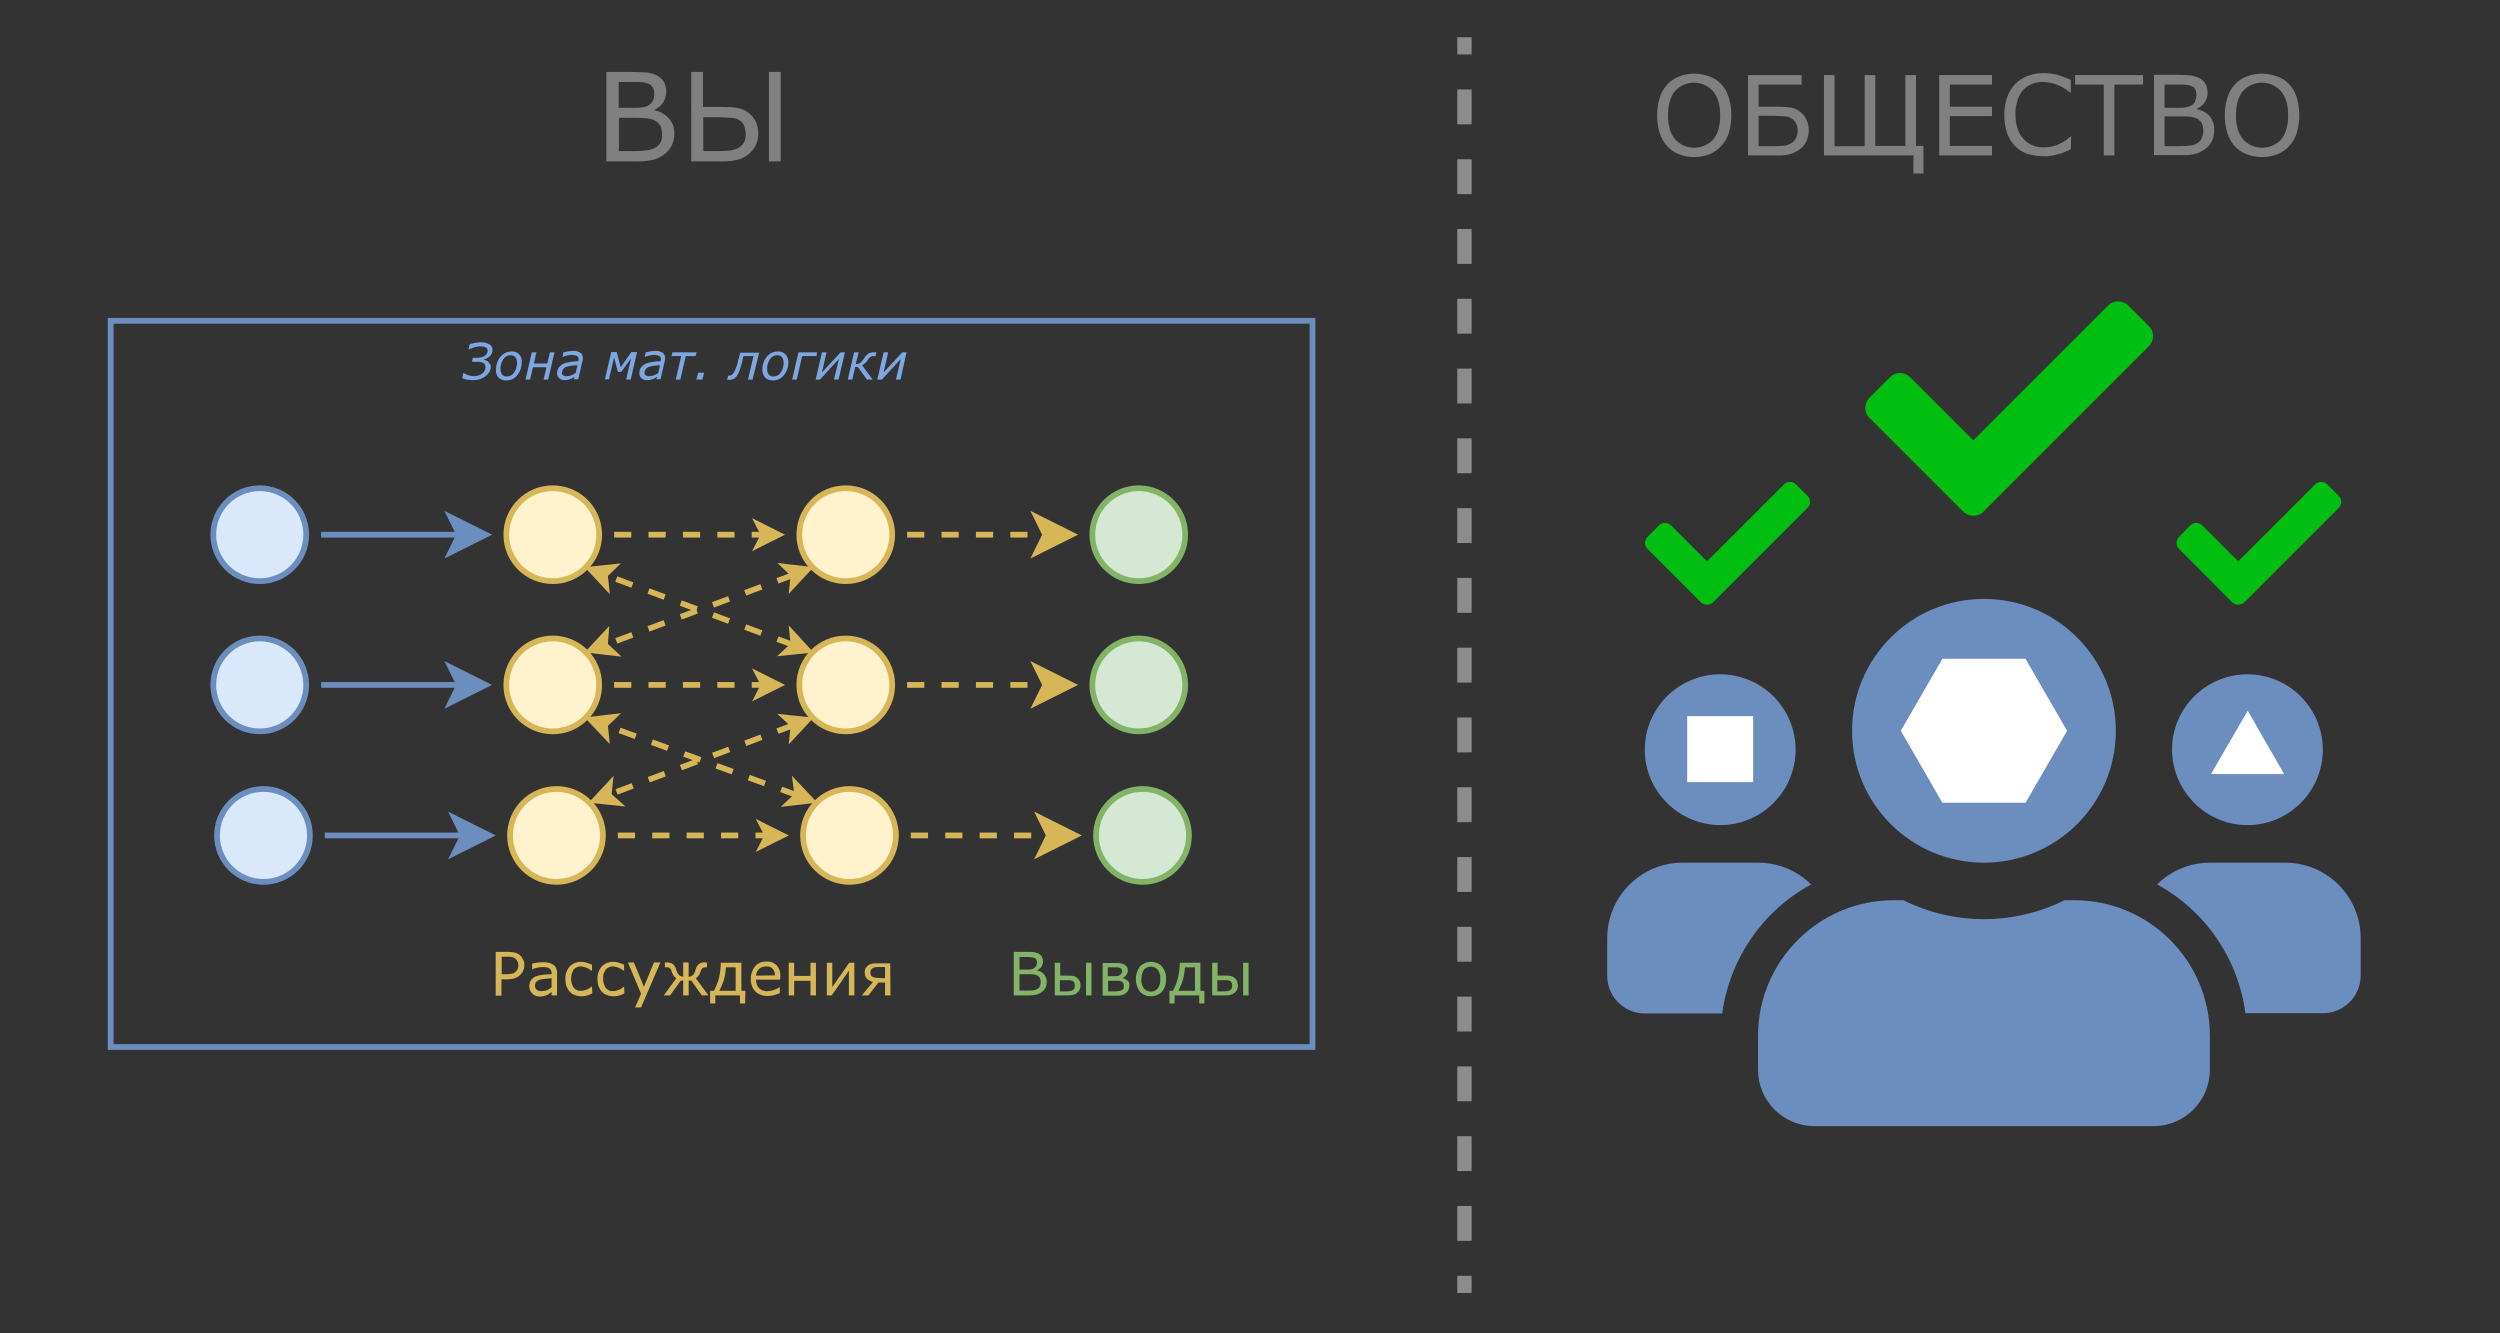 <?xml version="1.0" encoding="utf-8"?>
<!-- Generator: Adobe Illustrator 26.5.0, SVG Export Plug-In . SVG Version: 6.00 Build 0)  -->
<svg version="1.1" id="Слой_1" xmlns="http://www.w3.org/2000/svg" xmlns:xlink="http://www.w3.org/1999/xlink" x="0px" y="0px"
	 viewBox="0 0 872 465" style="enable-background:new 0 0 872 465;" xml:space="preserve">
<rect x="0" y="0" width="872" height="465" fill="#333333" stroke="none"/>
<style type="text/css">
	.st0{fill:#6C8EBF;}
	.st1{fill:none;stroke:#8C8C8C;stroke-width:5;stroke-miterlimit:10;}
	.st2{fill:none;stroke:#8C8C8C;stroke-width:5;stroke-miterlimit:10;stroke-dasharray:12.17,12.17;}
	.st3{fill:#808080;}
	.st4{fill:#FFFFFF;}
	.st5{fill:#00BF10;}
	.st6{fill:none;stroke:#6C8EBF;stroke-width:2;}
	.st7{fill:none;stroke:#6C8EBF;stroke-width:2;stroke-miterlimit:10;}
	.st8{fill:#6C8EBF;stroke:#6C8EBF;stroke-width:2;stroke-miterlimit:10;}
	.st9{fill:#DAE8FC;stroke:#6C8EBF;stroke-width:2;}
	.st10{fill:none;stroke:#D6B656;stroke-width:2;stroke-miterlimit:10;stroke-dasharray:6,6;}
	.st11{fill:#D6B656;stroke:#D6B656;stroke-width:2;stroke-miterlimit:10;}
	.st12{fill:#FFF2CC;stroke:#D6B656;stroke-width:2;}
	.st13{fill:#D5E8D4;stroke:#82B366;stroke-width:2;}
	.st14{fill:#D6B656;}
	.st15{fill:#82B366;}
	.st16{fill:#7EA6E0;}
</style>
<path class="st0" d="M600,287.8c14.5,0,26.3-11.8,26.3-26.3s-11.8-26.3-26.3-26.3s-26.3,11.8-26.3,26.3c0,0,0,0,0,0
	C573.7,276,585.5,287.7,600,287.8z M783.9,287.8c14.5,0,26.3-11.8,26.3-26.3s-11.8-26.3-26.3-26.3s-26.3,11.8-26.3,26.3c0,0,0,0,0,0
	C757.7,276,769.5,287.8,783.9,287.8C784,287.8,784,287.8,783.9,287.8L783.9,287.8z M797.1,300.9h-26.2c-6.9,0-13.6,2.7-18.5,7.6
	c16.9,9.2,28.3,25.9,30.8,44.9h27.1c7.2,0,13.1-5.9,13.1-13.1c0,0,0,0,0,0v-13.1C823.4,312.7,811.6,300.9,797.1,300.9L797.1,300.9z
	 M692,300.9c25.4,0,46-20.6,46-46s-20.6-46-46-46s-46,20.6-46,46S666.6,300.9,692,300.9C692,300.9,692,300.9,692,300.9L692,300.9z
	 M723.5,314h-3.4c-17.7,8.8-38.5,8.8-56.2,0h-3.4c-26.1,0-47.3,21.2-47.3,47.3v11.8c0,10.9,8.8,19.7,19.7,19.7h118.2
	c10.9,0,19.7-8.8,19.7-19.7v-11.8C770.8,335.2,749.7,314,723.5,314z M631.7,308.5c-4.9-4.9-11.6-7.6-18.5-7.6h-26.3
	c-14.5,0-26.3,11.8-26.3,26.3v13.2c0,7.2,5.9,13.1,13.1,13.1c0,0,0,0,0,0h27C603.3,334.4,614.8,317.7,631.7,308.5L631.7,308.5z"/>
<line class="st1" x1="510.8" y1="13" x2="510.8" y2="19"/>
<line class="st2" x1="510.8" y1="31.2" x2="510.8" y2="438.9"/>
<line class="st1" x1="510.8" y1="445" x2="510.8" y2="451"/>
<path class="st3" d="M235.2,46.7c0,1.4-0.3,2.8-0.9,4.1c-0.6,1.1-1.4,2.1-2.4,2.9c-1.1,0.9-2.5,1.6-3.9,2c-1.8,0.4-3.6,0.6-5.4,0.6
	h-11.1V25.1h9.3c1.7,0,3.4,0.1,5.1,0.2c1.1,0.2,2.2,0.5,3.2,1c1,0.5,1.9,1.3,2.5,2.3c0.5,1,0.8,2.2,0.8,3.4c0,1.3-0.4,2.7-1.1,3.8
	c-0.8,1.1-1.8,1.9-3,2.5v0.2c1.9,0.3,3.7,1.3,5,2.8C234.7,42.8,235.3,44.7,235.2,46.7z M228.2,32.6c0-0.7-0.1-1.3-0.4-1.9
	c-0.3-0.5-0.7-1-1.2-1.3c-0.7-0.4-1.6-0.6-2.4-0.7c-0.9-0.1-2.1-0.1-3.5-0.1h-4.9v9h5.4c1,0,2.1,0,3.1-0.2c0.8-0.1,1.5-0.4,2.1-0.8
	c0.6-0.4,1.1-1,1.4-1.6C228.1,34.2,228.3,33.4,228.2,32.6L228.2,32.6z M230.9,46.8c0-1-0.1-2.1-0.6-3c-0.5-0.8-1.2-1.4-2-1.8
	c-0.8-0.4-1.6-0.6-2.4-0.7c-1.2-0.1-2.3-0.2-3.5-0.2h-6.5v11.6h5.5c1.5,0,3-0.1,4.5-0.3c1-0.1,2-0.5,2.9-1c0.7-0.5,1.3-1.1,1.7-1.9
	C230.8,48.7,231,47.8,230.9,46.8L230.9,46.8z"/>
<path class="st3" d="M264.5,46.6c0,1.4-0.3,2.8-0.9,4.1c-0.6,1.2-1.4,2.2-2.4,3c-1.1,0.9-2.4,1.6-3.8,2c-1.7,0.4-3.4,0.6-5.2,0.6
	h-11.1V25.1h4.1v12.2h7.1c1.7,0,3.5,0.1,5.2,0.4c1.4,0.3,2.7,0.9,3.8,1.8c1,0.8,1.8,1.9,2.4,3.1C264.2,43.8,264.5,45.2,264.5,46.6z
	 M260.1,46.7c0-0.9-0.2-1.9-0.5-2.8c-0.3-0.8-0.9-1.5-1.6-1.9c-0.8-0.5-1.7-0.8-2.7-0.9c-1.4-0.1-2.8-0.2-4.2-0.2h-5.8v11.8h5.7
	c1.4,0,2.9-0.1,4.3-0.3c0.9-0.2,1.8-0.5,2.6-1c0.7-0.5,1.3-1.1,1.7-1.9C260,48.6,260.2,47.6,260.1,46.7z M272.3,56.3h-4.1V25.1h4.1
	V56.3z"/>
<path class="st3" d="M600.4,29.4c1.2,1.3,2.1,2.9,2.6,4.6c0.6,2,0.9,4.1,0.9,6.2c0,2.1-0.3,4.2-0.9,6.2c-0.5,1.7-1.4,3.2-2.6,4.5
	c-1.1,1.2-2.5,2.2-4.1,2.9c-3.5,1.3-7.3,1.3-10.7,0c-1.6-0.6-3-1.6-4.1-2.8c-1.2-1.3-2.1-2.9-2.6-4.6c-0.6-2-0.9-4.1-0.9-6.2
	c0-2.1,0.3-4.1,0.9-6.1c0.5-1.7,1.4-3.3,2.6-4.6c1.1-1.2,2.5-2.2,4.1-2.8c1.7-0.7,3.5-1,5.3-1c1.8,0,3.7,0.3,5.4,1
	C597.9,27.2,599.2,28.2,600.4,29.4z M600,40.2c0-3.6-0.8-6.4-2.5-8.4c-3.3-3.7-9-4-12.7-0.6c-0.2,0.2-0.4,0.4-0.6,0.6
	c-1.6,2-2.4,4.8-2.4,8.4s0.8,6.5,2.5,8.4c3.4,3.7,9,3.9,12.7,0.6c0.2-0.2,0.4-0.4,0.6-0.6C599.2,46.7,600,43.8,600,40.2z"/>
<path class="st3" d="M630.9,45.5c0,1.3-0.3,2.5-0.8,3.7c-0.5,1-1.2,2-2.1,2.7c-1,0.8-2.2,1.4-3.4,1.8c-1.5,0.4-3.1,0.6-4.7,0.5
	h-10.2v-28h18.7v3.3h-15v7.7h6.5c1.6,0,3.1,0.1,4.7,0.3c1.2,0.2,2.4,0.8,3.4,1.6c0.9,0.7,1.7,1.7,2.1,2.7
	C630.7,42.9,630.9,44.2,630.9,45.5z M627,45.6c0-0.9-0.1-1.7-0.5-2.5c-0.3-0.7-0.8-1.3-1.5-1.7c-0.7-0.5-1.5-0.8-2.4-0.8
	c-1.3-0.1-2.5-0.2-3.8-0.2h-5.4V51h5.3c1.3,0,2.6-0.1,3.8-0.2c0.8-0.1,1.7-0.5,2.4-0.9c0.6-0.4,1.2-1,1.5-1.7
	C626.9,47.3,627,46.4,627,45.6L627,45.6z"/>
<path class="st3" d="M667.4,54.2h-31.2v-28h3.7v24.8h10.5V26.2h3.7v24.7h10.5V26.2h3.7v24.7h2.6v9.6h-3.5V54.2z"/>
<path class="st3" d="M694.8,54.2h-18.4v-28h18.4v3.3h-14.7v7.7h14.7v3.3h-14.7v10.4h14.7L694.8,54.2z"/>
<path class="st3" d="M722.3,52.1c-0.7,0.3-1.3,0.6-1.9,0.8c-0.7,0.3-1.4,0.6-2.2,0.8c-0.8,0.2-1.6,0.5-2.5,0.6c-1,0.2-2,0.3-3,0.2
	c-1.9,0-3.7-0.3-5.5-0.8c-1.6-0.6-3.1-1.5-4.3-2.7c-1.3-1.3-2.2-2.8-2.8-4.5c-0.7-2.1-1-4.2-1-6.4c0-2.1,0.3-4.2,1-6.2
	c0.6-1.7,1.5-3.3,2.8-4.6c1.2-1.2,2.7-2.2,4.3-2.8c1.8-0.7,3.7-1,5.6-1c1.5,0,3,0.2,4.5,0.5c1.7,0.5,3.4,1.1,5,1.9v4.4H722
	c-1.4-1.2-2.9-2.1-4.6-2.8c-1.6-0.6-3.2-0.9-4.9-0.9c-1.3,0-2.6,0.2-3.8,0.7c-1.1,0.5-2.2,1.2-3,2.1c-0.9,1-1.6,2.2-2,3.6
	c-0.5,1.6-0.8,3.3-0.7,5c0,1.7,0.2,3.4,0.8,5.1c0.4,1.3,1.1,2.4,2.1,3.5c0.8,0.9,1.9,1.6,3.1,2.1c1.2,0.5,2.4,0.7,3.7,0.7
	c1.7,0,3.4-0.3,5-0.9c1.6-0.7,3.1-1.6,4.4-2.8h0.3L722.3,52.1z"/>
<path class="st3" d="M747.5,29.5h-10v24.7h-3.7V29.5h-10v-3.3h23.7V29.5z"/>
<path class="st3" d="M772.3,45.5c0,1.3-0.2,2.5-0.8,3.7c-0.5,1-1.2,1.9-2.1,2.6c-1,0.8-2.2,1.4-3.4,1.8c-1.6,0.4-3.2,0.6-4.8,0.5
	h-9.9v-28h8.3c1.5,0,3.1,0.1,4.6,0.2c1,0.2,2,0.5,2.9,0.9c0.9,0.5,1.7,1.2,2.2,2.1c0.5,0.9,0.7,2,0.7,3c0,1.2-0.3,2.4-1,3.4
	c-0.7,1-1.6,1.7-2.7,2.2v0.2c1.7,0.3,3.3,1.2,4.5,2.5C771.9,42,772.4,43.8,772.3,45.5z M766.1,33c0-0.6-0.1-1.2-0.3-1.7
	c-0.2-0.5-0.6-0.9-1.1-1.1c-0.7-0.4-1.4-0.6-2.1-0.6c-0.8-0.1-1.9-0.1-3.1-0.1H755v8.1h4.8c0.9,0,1.9,0,2.8-0.2
	c0.7-0.1,1.3-0.4,1.9-0.7c0.6-0.3,1-0.9,1.2-1.5C766,34.4,766.1,33.7,766.1,33z M768.5,45.8c0.1-0.9-0.1-1.9-0.5-2.8
	c-0.4-0.7-1.1-1.3-1.8-1.7c-0.7-0.3-1.4-0.5-2.2-0.6c-1-0.1-2.1-0.1-3.1-0.1H755V51h4.9c1.3,0,2.7-0.1,4-0.2
	c0.9-0.1,1.8-0.4,2.6-0.9c0.6-0.4,1.2-1,1.5-1.7C768.3,47.4,768.5,46.5,768.5,45.8L768.5,45.8z"/>
<path class="st3" d="M798.5,29.4c1.2,1.3,2.1,2.9,2.6,4.6c0.6,2,0.9,4.1,0.9,6.2c0,2.1-0.3,4.2-0.9,6.2c-0.5,1.7-1.4,3.2-2.6,4.5
	c-1.1,1.3-2.5,2.2-4.1,2.9c-3.5,1.3-7.3,1.3-10.8,0c-1.6-0.6-3-1.6-4.1-2.8c-1.2-1.3-2.1-2.9-2.6-4.6c-0.6-2-0.9-4.1-0.9-6.2
	c0-2.1,0.3-4.1,0.9-6.1c0.5-1.7,1.4-3.3,2.6-4.6c1.1-1.2,2.5-2.2,4.1-2.8c1.7-0.7,3.5-1,5.3-1c1.8,0,3.7,0.3,5.4,1
	C796,27.2,797.3,28.2,798.5,29.4z M798.1,40.2c0-3.6-0.8-6.4-2.5-8.4c-3.3-3.7-9-4-12.7-0.6c-0.2,0.2-0.4,0.4-0.6,0.6
	c-1.6,2-2.4,4.8-2.4,8.4s0.8,6.5,2.5,8.4c3.4,3.7,9,3.9,12.7,0.6c0.2-0.2,0.4-0.4,0.6-0.6C797.3,46.7,798.1,43.8,798.1,40.2
	L798.1,40.2z"/>
<rect x="588.5" y="249.8" class="st4" width="23" height="23"/>
<polygon class="st4" points="706.5,229.8 677.5,229.8 663,254.9 677.5,280 706.5,280 721,254.9 "/>
<polygon class="st4" points="784,247.9 771.2,270 796.7,270 "/>
<path class="st5" d="M684.7,178.4l-32.6-32.6c-2-1.9-2-5.1,0-7.1c0,0,0,0,0,0l7.1-7.1c1.9-2,5.1-2,7.1,0c0,0,0,0,0,0l22,22l47-47
	c1.9-2,5.1-2,7.1,0c0,0,0,0,0,0l7.1,7.1c2,1.9,2,5.1,0,7.1c0,0,0,0,0,0l-57.7,57.7C689.8,180.4,686.7,180.4,684.7,178.4
	C684.7,178.5,684.7,178.5,684.7,178.4L684.7,178.4z"/>
<path class="st5" d="M593.3,210.1l-18.7-18.7c-1.1-1.1-1.1-2.9,0-4.1c0,0,0,0,0,0l4.1-4.1c1.1-1.1,2.9-1.1,4.1,0c0,0,0,0,0,0
	l12.6,12.6l26.9-26.9c1.1-1.1,2.9-1.1,4.1,0l4.1,4.1c1.1,1.1,1.1,2.9,0,4.1l-33,33C596.2,211.2,594.4,211.2,593.3,210.1
	C593.3,210.1,593.3,210.1,593.3,210.1L593.3,210.1z"/>
<path class="st5" d="M778.6,210.1L760,191.4c-1.1-1.1-1.1-2.9,0-4.1c0,0,0,0,0,0l4-4.1c1.1-1.1,2.9-1.1,4.1,0c0,0,0,0,0,0l12.6,12.6
	l26.9-26.9c1.1-1.1,2.9-1.1,4.1,0c0,0,0,0,0,0l4.1,4.1c1.1,1.1,1.1,2.9,0,4.1l-33,33C781.6,211.2,779.8,211.2,778.6,210.1
	C778.6,210.1,778.6,210.1,778.6,210.1L778.6,210.1z"/>
<rect x="38.6" y="111.9" class="st6" width="419.2" height="253.3"/>
<path class="st7" d="M112,186.5h48.3"/>
<path class="st8" d="M169.4,186.5l-12.2,6.1l3-6.1l-3-6.1L169.4,186.5z"/>
<circle class="st9" cx="90.6" cy="186.5" r="16.2"/>
<path class="st10" d="M214.2,186.5h52.2"/>
<path class="st11" d="M271.6,186.5l-7,3.5l1.8-3.5l-1.8-3.5L271.6,186.5z"/>
<circle class="st12" cx="192.8" cy="186.5" r="16.2"/>
<path class="st10" d="M316.4,186.5h48.3"/>
<path class="st11" d="M373.8,186.5l-12.2,6.1l3-6.1l-3-6.1L373.8,186.5z"/>
<circle class="st12" cx="295" cy="186.5" r="16.2"/>
<circle class="st13" cx="397.2" cy="186.5" r="16.2"/>
<path class="st7" d="M112,238.9h48.3"/>
<path class="st8" d="M169.4,238.9l-12.2,6.1l3-6.1l-3-6.1L169.4,238.9z"/>
<circle class="st9" cx="90.6" cy="238.9" r="16.2"/>
<path class="st10" d="M214.2,238.9h52.2"/>
<path class="st11" d="M271.6,238.9l-7,3.5l1.8-3.5l-1.8-3.5L271.6,238.9z"/>
<circle class="st12" cx="192.8" cy="238.9" r="16.2"/>
<path class="st10" d="M316.4,238.9h48.3"/>
<path class="st11" d="M373.8,238.9l-12.2,6.1l3-6.1l-3-6.1L373.8,238.9z"/>
<circle class="st12" cx="295" cy="238.9" r="16.2"/>
<circle class="st13" cx="397.2" cy="238.9" r="16.2"/>
<path class="st7" d="M113.3,291.4h48.3"/>
<path class="st8" d="M170.7,291.4l-12.2,6.1l3-6.1l-3-6.1L170.7,291.4z"/>
<circle class="st9" cx="91.9" cy="291.4" r="16.2"/>
<path class="st10" d="M215.5,291.4h52.2"/>
<path class="st11" d="M272.9,291.4l-7,3.5l1.8-3.5l-1.8-3.5L272.9,291.4z"/>
<circle class="st12" cx="194.1" cy="291.4" r="16.2"/>
<path class="st10" d="M317.7,291.4h48.3"/>
<path class="st11" d="M375.1,291.4l-12.2,6.1l3-6.1l-3-6.1L375.1,291.4z"/>
<circle class="st12" cx="296.3" cy="291.4" r="16.2"/>
<circle class="st13" cx="398.5" cy="291.4" r="16.2"/>
<path class="st10" d="M276.8,225L211,200.5"/>
<path class="st11" d="M281.7,226.8l-7.8,0.8l2.9-2.7l-0.4-3.9L281.7,226.8z"/>
<path class="st11" d="M206,198.6l7.8-0.8l-2.8,2.7l0.4,3.9L206,198.6z"/>
<path class="st10" d="M276.8,200.5L211,225"/>
<path class="st11" d="M281.7,198.6l-5.3,5.7l0.4-3.9l-2.8-2.7L281.7,198.6z"/>
<path class="st11" d="M206,226.8l5.3-5.7L211,225l2.9,2.7L206,226.8z"/>
<path class="st10" d="M278.1,277.4L211,252.9"/>
<path class="st11" d="M283,279.2l-7.8,0.9l2.9-2.7l-0.5-3.9L283,279.2z"/>
<path class="st11" d="M206,251l7.8-0.9l-2.8,2.7l0.4,3.9L206,251z"/>
<path class="st10" d="M276.8,252.9l-64.6,24.4"/>
<path class="st11" d="M281.7,251.1l-5.3,5.7l0.4-3.9l-2.8-2.6L281.7,251.1z"/>
<path class="st11" d="M207.4,279.2l5.3-5.7l-0.4,3.9l2.9,2.6L207.4,279.2z"/>
<g>
	<path class="st14" d="M182.9,336.6c0,0.6-0.1,1.3-0.4,1.9c-0.2,0.6-0.6,1.1-1,1.5c-0.5,0.5-1.2,0.9-1.9,1.2
		c-0.9,0.3-1.8,0.4-2.7,0.4h-2v5.7h-2V332h4.1c0.8,0,1.6,0.1,2.3,0.2c0.6,0.1,1.2,0.4,1.7,0.7c0.6,0.4,1,0.9,1.3,1.5
		C182.8,335.1,182.9,335.9,182.9,336.6z M180.8,336.7c0-0.5-0.1-0.9-0.3-1.4c-0.2-0.4-0.5-0.8-0.8-1c-0.3-0.2-0.7-0.4-1.1-0.5
		c-0.5-0.1-1.1-0.1-1.6-0.1h-2v6.1h1.7c0.7,0,1.3-0.1,2-0.2c0.5-0.1,0.9-0.4,1.2-0.7c0.3-0.3,0.5-0.6,0.7-1
		C180.7,337.5,180.8,337.1,180.8,336.7L180.8,336.7z"/>
	<path class="st14" d="M194.3,347.2h-1.9V346l-0.7,0.5c-0.3,0.2-0.5,0.4-0.8,0.5c-0.4,0.2-0.7,0.3-1.1,0.4c-0.5,0.1-1,0.2-1.5,0.2
		c-1,0-1.9-0.3-2.6-1c-0.7-0.7-1.1-1.6-1.1-2.6c0-0.7,0.2-1.5,0.6-2.1c0.4-0.6,1-1,1.6-1.3c0.8-0.3,1.6-0.5,2.5-0.6
		c1-0.1,2-0.2,3.1-0.2v-0.3c0-0.4-0.1-0.7-0.2-1.1c-0.2-0.3-0.4-0.5-0.7-0.7c-0.3-0.2-0.6-0.3-1-0.3c-0.4-0.1-0.8-0.1-1.2-0.1
		c-0.6,0-1.1,0.1-1.7,0.2c-0.7,0.1-1.3,0.3-1.9,0.6h-0.1v-2c0.4-0.1,0.9-0.2,1.6-0.3c0.7-0.1,1.4-0.2,2.1-0.2c0.7,0,1.4,0.1,2.1,0.2
		c0.6,0.1,1.1,0.4,1.6,0.7c0.4,0.3,0.8,0.7,1,1.2c0.2,0.6,0.4,1.2,0.3,1.9L194.3,347.2z M192.4,344.4v-3.2l-2.1,0.2
		c-0.6,0-1.3,0.1-1.9,0.3c-0.5,0.1-1,0.4-1.3,0.7c-0.7,0.8-0.7,2.1,0.1,2.8c0.5,0.4,1.2,0.6,1.8,0.5c0.6,0,1.3-0.1,1.9-0.4
		C191.4,345.1,191.9,344.8,192.4,344.4z"/>
	<path class="st14" d="M206.6,346.5c-0.6,0.3-1.3,0.6-2,0.8c-0.5,0.1-1.1,0.2-1.7,0.2c-0.8,0-1.6-0.1-2.3-0.4
		c-0.7-0.2-1.3-0.6-1.8-1.1c-0.5-0.5-0.9-1.2-1.2-1.9c-0.3-0.8-0.4-1.7-0.4-2.6c-0.1-1.6,0.5-3.2,1.5-4.4c1.1-1.1,2.6-1.7,4.1-1.6
		c0.7,0,1.3,0.1,1.9,0.3c0.6,0.2,1.2,0.4,1.8,0.7v2.1h-0.1c-0.6-0.4-1.2-0.8-1.9-1.1c-0.6-0.2-1.2-0.3-1.8-0.4c-1-0.1-2,0.4-2.6,1.1
		c-1.2,1.9-1.2,4.4,0,6.3c0.7,0.8,1.6,1.2,2.6,1.1c0.4,0,0.8-0.1,1.2-0.2c0.4-0.1,0.7-0.2,1.1-0.4c0.3-0.1,0.5-0.3,0.8-0.5
		c0.3-0.2,0.5-0.3,0.6-0.4h0.1L206.6,346.5z"/>
	<path class="st14" d="M217.8,346.5c-0.6,0.3-1.3,0.6-2,0.8c-0.6,0.1-1.1,0.2-1.7,0.2c-0.8,0-1.6-0.1-2.3-0.4
		c-0.7-0.2-1.3-0.6-1.8-1.1c-0.5-0.5-0.9-1.2-1.2-1.9c-0.3-0.8-0.4-1.7-0.4-2.6c-0.1-1.6,0.5-3.2,1.5-4.4c1.1-1.1,2.6-1.7,4.1-1.6
		c0.7,0,1.3,0.1,1.9,0.3c0.6,0.2,1.2,0.4,1.8,0.7v2.1h-0.1c-0.6-0.4-1.2-0.8-1.9-1.1c-0.6-0.2-1.2-0.3-1.8-0.4c-1-0.1-2,0.4-2.6,1.1
		c-0.7,0.9-1,2-0.9,3.2c-0.1,1.1,0.3,2.2,0.9,3.2c0.7,0.8,1.6,1.2,2.6,1.1c0.4,0,0.8-0.1,1.2-0.2c0.4-0.1,0.7-0.2,1.1-0.4
		c0.3-0.1,0.5-0.3,0.8-0.5c0.2-0.1,0.4-0.3,0.6-0.4h0.1L217.8,346.5z"/>
	<path class="st14" d="M230.3,335.8l-6.7,15.6h-2.1l2.1-4.8l-4.6-10.9h2.1l3.5,8.5l3.5-8.5H230.3z"/>
	<path class="st14" d="M247.1,347.2h-2.3l-3.7-5.2h-0.9v5.2h-1.9V342h-0.8l-3.8,5.2h-2.2l4.4-6c-0.3-0.2-0.6-0.4-0.9-0.8
		c-0.3-0.5-0.6-1-0.7-1.5c-0.1-0.5-0.3-0.9-0.7-1.2c-0.4-0.3-0.8-0.4-1.2-0.3h-0.5v-1.7h0.7c0.7,0,1.4,0.1,2,0.5
		c0.6,0.5,1,1.1,1.2,1.8c0.1,0.2,0.1,0.4,0.2,0.6s0.2,0.4,0.2,0.6c0.2,0.4,0.5,0.8,0.9,1.1c0.4,0.2,0.8,0.3,1.2,0.4v-5h1.9v5
		c0.4,0,0.8-0.1,1.2-0.4c0.4-0.3,0.7-0.6,0.9-1.1c0.1-0.2,0.2-0.4,0.2-0.6s0.2-0.4,0.2-0.6c0.3-1.5,1.7-2.5,3.2-2.3h0.7v1.7h-0.5
		c-0.4,0-0.9,0.1-1.2,0.4c-0.3,0.3-0.5,0.7-0.6,1.2c-0.1,0.5-0.4,1-0.7,1.4c-0.2,0.3-0.5,0.6-0.9,0.8L247.1,347.2z"/>
	<path class="st14" d="M259.9,350h-1.8v-2.8h-8.6v2.8h-1.8v-4.4h1.3c0.8-1.4,1.4-3,1.8-4.6c0.4-1.7,0.6-3.5,0.6-5.2h7.2v9.8h1.4
		L259.9,350z M256.6,345.6v-8.2h-3.4c-0.1,1.6-0.3,3.2-0.8,4.7c-0.4,1.2-0.9,2.4-1.5,3.5L256.6,345.6z"/>
	<path class="st14" d="M272.1,341.7h-8.4c0,0.6,0.1,1.3,0.3,1.8c0.2,0.5,0.5,0.9,0.9,1.3c0.4,0.3,0.8,0.6,1.3,0.7
		c0.5,0.2,1.1,0.3,1.6,0.2c0.8,0,1.6-0.2,2.4-0.5c0.6-0.2,1.2-0.5,1.7-0.9h0.1v2.1c-0.6,0.3-1.3,0.5-2,0.7c-0.7,0.2-1.4,0.3-2.1,0.3
		c-1.6,0.1-3.2-0.5-4.4-1.5c-1.1-1.2-1.7-2.8-1.6-4.4c-0.1-1.6,0.5-3.2,1.5-4.5c1-1.1,2.5-1.7,4-1.6c1.3-0.1,2.6,0.4,3.6,1.4
		c0.9,1.1,1.3,2.4,1.2,3.8L272.1,341.7z M270.3,340.2c0-0.8-0.2-1.7-0.8-2.3c-0.6-0.6-1.4-0.9-2.3-0.8c-0.9,0-1.8,0.3-2.5,0.9
		c-0.6,0.6-0.9,1.4-1,2.3L270.3,340.2z"/>
	<path class="st14" d="M284.6,347.2h-1.9v-5.1H277v5.1h-1.9v-11.4h1.9v4.6h5.7v-4.6h1.9L284.6,347.2z"/>
	<path class="st14" d="M298,347.2h-1.9v-8.6l-6,8.6h-1.7v-11.4h1.9v8.5l5.9-8.5h1.8V347.2z"/>
	<path class="st14" d="M310.6,347.2h-1.9v-4.5h-2.3l-3.5,4.5h-2.3l3.9-4.7c-0.8-0.2-1.6-0.6-2.2-1.2c-0.5-0.6-0.7-1.4-0.7-2.2
		c0-0.5,0.1-1.1,0.4-1.5c0.3-0.4,0.6-0.7,1-1c0.4-0.3,0.9-0.4,1.4-0.5c0.6-0.1,1.2-0.1,1.7-0.1h4.4L310.6,347.2z M308.7,341.2v-3.9
		h-2.4c-0.4,0-0.8,0-1.1,0.1c-0.3,0-0.5,0.1-0.8,0.3c-0.3,0.1-0.5,0.4-0.6,0.6c-0.1,0.3-0.2,0.5-0.2,0.8c0,0.3,0,0.6,0.1,0.9
		c0.1,0.3,0.3,0.5,0.5,0.6c0.3,0.2,0.6,0.3,0.9,0.4c0.4,0.1,0.8,0.1,1.2,0.1L308.7,341.2z"/>
</g>
<g>
	<path class="st15" d="M365.1,342.5c0,0.7-0.1,1.4-0.4,2c-0.3,0.6-0.7,1.1-1.2,1.4c-0.6,0.5-1.2,0.8-1.9,1c-0.9,0.2-1.7,0.3-2.6,0.3
		h-5.4V332h4.5c0.8,0,1.7,0,2.5,0.1c0.6,0.1,1.1,0.3,1.6,0.5c0.5,0.2,0.9,0.6,1.2,1.1c0.3,0.5,0.4,1.1,0.4,1.6
		c0,0.7-0.2,1.3-0.5,1.9c-0.4,0.5-0.9,0.9-1.5,1.2v0.1c0.9,0.2,1.8,0.6,2.4,1.4C364.8,340.7,365.2,341.6,365.1,342.5z M361.7,335.7
		c0-0.3-0.1-0.6-0.2-0.9c-0.1-0.3-0.3-0.5-0.6-0.6c-0.4-0.2-0.8-0.3-1.2-0.3c-0.6-0.1-1.1-0.1-1.7-0.1h-2.4v4.4h2.6
		c0.5,0,1,0,1.5-0.1c0.4-0.1,0.7-0.2,1-0.4c0.3-0.2,0.5-0.5,0.7-0.8C361.6,336.5,361.7,336.1,361.7,335.7z M363,342.6
		c0-0.5-0.1-1-0.3-1.5c-0.2-0.4-0.6-0.7-1-0.9c-0.4-0.2-0.8-0.3-1.2-0.3c-0.6-0.1-1.1-0.1-1.7-0.1h-3.2v5.7h2.7c0.7,0,1.5,0,2.2-0.1
		c0.5-0.1,1-0.2,1.4-0.5c0.3-0.2,0.6-0.5,0.8-0.9C362.9,343.5,363,343.1,363,342.6L363,342.6z"/>
	<path class="st15" d="M376.9,343.7c0,0.5-0.1,1-0.3,1.5c-0.2,0.4-0.5,0.8-0.9,1.1c-0.4,0.3-0.9,0.6-1.4,0.7c-0.7,0.2-1.3,0.2-2,0.2
		h-4.4v-11.4h1.9v4.5h2.5c0.7,0,1.3,0,2,0.1c0.5,0.1,1,0.3,1.4,0.7c0.4,0.3,0.7,0.7,0.9,1.1C376.8,342.7,376.9,343.2,376.9,343.7z
		 M374.9,343.7c0-0.3-0.1-0.6-0.2-0.9c-0.1-0.3-0.3-0.5-0.6-0.6c-0.3-0.2-0.6-0.3-1-0.3c-0.4,0-0.9,0-1.6,0h-1.8v3.9h1.8
		c0.5,0,1.1,0,1.6-0.1c0.4,0,0.7-0.2,1-0.3c0.3-0.2,0.5-0.4,0.6-0.6C374.8,344.3,374.9,344,374.9,343.7L374.9,343.7z M378.8,335.8
		h1.9v11.4h-1.9V335.8z"/>
	<path class="st15" d="M393.9,343.8c0,0.5-0.1,1-0.3,1.5c-0.2,0.4-0.5,0.8-0.9,1.1c-0.4,0.3-0.9,0.6-1.4,0.7c-0.7,0.2-1.3,0.2-2,0.2
		h-4.7v-11.4h4.4c0.6,0,1.3,0,1.9,0.1c0.4,0.1,0.8,0.2,1.2,0.4c0.4,0.2,0.7,0.5,1,0.9c0.2,0.4,0.3,0.8,0.3,1.3c0,0.5-0.2,1-0.5,1.5
		c-0.3,0.4-0.8,0.8-1.2,1v0.1c0.6,0.1,1.2,0.5,1.7,0.9C393.8,342.5,394,343.1,393.9,343.8z M391.4,338.8c0-0.2,0-0.5-0.2-0.7
		c-0.1-0.2-0.3-0.4-0.5-0.5c-0.3-0.1-0.7-0.2-1-0.2c-0.4,0-0.8,0-1.3,0h-2v3.1h2.4c0.4,0,0.8,0,1.1-0.1c0.3,0,0.5-0.1,0.7-0.3
		c0.2-0.1,0.4-0.3,0.5-0.6C391.3,339.3,391.4,339,391.4,338.8L391.4,338.8z M392,343.8c0-0.3-0.1-0.6-0.2-0.9
		c-0.2-0.3-0.5-0.5-0.8-0.6c-0.3-0.1-0.5-0.2-0.8-0.2c-0.3,0-0.7,0-1.2,0h-2.5v3.7h1.8c0.6,0,1.2,0,1.8-0.1c0.4,0,0.7-0.2,1.1-0.3
		c0.3-0.1,0.5-0.4,0.7-0.6C391.9,344.5,392,344.1,392,343.8L392,343.8z"/>
	<path class="st15" d="M406.7,341.5c0.1,1.6-0.4,3.2-1.4,4.4c-2.1,2.1-5.5,2.2-7.6,0.1c0,0-0.1-0.1-0.1-0.1c-1.9-2.6-1.9-6.2,0-8.8
		c2.1-2.1,5.5-2.2,7.6-0.1c0,0,0.1,0.1,0.1,0.1C406.3,338.4,406.8,339.9,406.7,341.5z M404.7,341.5c0.1-1.2-0.2-2.3-0.9-3.3
		c-1.2-1.3-3.3-1.4-4.6-0.2c-0.1,0.1-0.2,0.2-0.2,0.2c-0.6,1-0.9,2.1-0.9,3.3c-0.1,1.2,0.2,2.3,0.9,3.3c1.2,1.3,3.2,1.5,4.5,0.3
		c0.1-0.1,0.2-0.2,0.3-0.3C404.5,343.8,404.8,342.7,404.7,341.5L404.7,341.5z"/>
	<path class="st15" d="M420.1,350h-1.8v-2.8h-8.6v2.8h-1.8v-4.4h1.2c0.8-1.4,1.4-3,1.8-4.6c0.4-1.7,0.6-3.5,0.6-5.2h7.2v9.8h1.4
		L420.1,350z M416.8,345.6v-8.2h-3.5c-0.1,1.6-0.3,3.2-0.8,4.7c-0.4,1.2-0.9,2.4-1.5,3.5L416.8,345.6z"/>
	<path class="st15" d="M431.8,343.7c0,0.5-0.1,1-0.3,1.5c-0.2,0.4-0.5,0.8-0.9,1.1c-0.4,0.3-0.9,0.6-1.4,0.7c-0.7,0.2-1.3,0.2-2,0.2
		h-4.4v-11.4h1.9v4.5h2.5c0.7,0,1.3,0,2,0.1c0.5,0.1,1,0.3,1.4,0.7c0.4,0.3,0.7,0.7,0.9,1.1C431.6,342.7,431.7,343.2,431.8,343.7z
		 M429.8,343.7c0-0.3-0.1-0.6-0.2-0.9c-0.1-0.3-0.3-0.5-0.6-0.6c-0.3-0.2-0.6-0.3-1-0.3c-0.4,0-0.9,0-1.6,0h-1.8v3.9h1.8
		c0.5,0,1.1,0,1.6-0.1c0.4,0,0.7-0.2,1-0.3c0.3-0.2,0.5-0.4,0.6-0.6C429.7,344.3,429.8,344,429.8,343.7L429.8,343.7z M433.6,335.8
		h1.9v11.4h-1.9V335.8z"/>
</g>
<g>
	<path class="st16" d="M171.2,127.9c0,0.7-0.2,1.4-0.6,2c-0.4,0.6-0.9,1.1-1.5,1.5c-0.6,0.4-1.2,0.7-1.8,0.9
		c-0.7,0.2-1.4,0.3-2.2,0.3c-0.8,0-1.6-0.1-2.3-0.2c-0.5-0.1-1.1-0.3-1.6-0.5l0.4-1.8h0.1c0.5,0.3,1.1,0.6,1.7,0.8
		c0.6,0.2,1.3,0.3,2,0.3c0.5,0,0.9-0.1,1.4-0.2c0.4-0.1,0.9-0.3,1.3-0.6c0.4-0.3,0.7-0.6,0.9-1.1c0.2-0.4,0.4-0.9,0.3-1.4
		c0-0.5-0.2-1.1-0.7-1.3c-0.7-0.3-1.4-0.5-2.2-0.4h-1.8l0.3-1.4h1.6c0.9,0,1.8-0.2,2.6-0.7c0.6-0.4,1-1,1-1.8c0-0.5-0.2-0.9-0.6-1.1
		c-0.6-0.3-1.2-0.4-1.9-0.4c-0.7,0-1.4,0.1-2,0.3c-0.7,0.2-1.4,0.5-2.1,0.8h-0.1l0.4-1.8c0.6-0.2,1.2-0.4,1.8-0.5
		c0.7-0.1,1.4-0.2,2.1-0.2c1-0.1,2.1,0.2,3,0.7c0.7,0.4,1.1,1.1,1.1,1.9c0,0.8-0.3,1.6-0.9,2.2c-0.6,0.6-1.4,1-2.2,1.2v0.1
		c0.3,0,0.5,0.1,0.8,0.2c0.3,0.1,0.5,0.3,0.7,0.4c0.2,0.2,0.4,0.4,0.5,0.7C171.1,127.2,171.2,127.6,171.2,127.9z"/>
	<path class="st16" d="M182,126.2c0,0.8-0.1,1.7-0.4,2.5c-0.2,0.7-0.6,1.4-1.1,2.1c-0.5,0.6-1.1,1.1-1.7,1.4
		c-0.7,0.4-1.5,0.5-2.3,0.5c-1,0-1.9-0.3-2.6-1c-0.7-0.7-1-1.7-0.9-2.7c0-0.8,0.1-1.7,0.4-2.4c0.2-0.8,0.6-1.5,1.1-2.1
		c0.5-0.6,1.1-1.1,1.7-1.4c0.7-0.4,1.5-0.5,2.2-0.5c1.8-0.2,3.4,1.2,3.6,3C182,125.8,182,126,182,126.2L182,126.2z M179.4,129.8
		c0.3-0.5,0.6-1,0.7-1.6c0.2-0.6,0.3-1.3,0.2-1.9c0-0.7-0.2-1.3-0.6-1.8c-0.4-0.4-1-0.6-1.6-0.6c-0.5,0-1,0.1-1.5,0.4
		c-0.5,0.3-0.8,0.6-1.1,1.1c-0.3,0.5-0.6,1-0.7,1.6c-0.2,0.6-0.3,1.2-0.2,1.9c0,0.7,0.2,1.3,0.6,1.8c0.4,0.4,1,0.7,1.6,0.6
		c0.5,0,1-0.1,1.5-0.4C178.7,130.7,179.1,130.3,179.4,129.8L179.4,129.8z"/>
	<path class="st16" d="M191.2,132.4h-1.6l1-4.3h-4.7l-1,4.3h-1.6l2.2-9.5h1.6l-0.9,3.9h4.7l0.9-3.9h1.6L191.2,132.4z"/>
	<path class="st16" d="M200.4,131.4l-0.6,0.4c-0.3,0.2-0.5,0.3-0.8,0.4c-0.3,0.1-0.7,0.2-1,0.3c-0.4,0.1-0.8,0.1-1.2,0.1
		c-0.6,0-1.3-0.2-1.8-0.7c-0.5-0.4-0.7-1.1-0.7-1.7c0-0.7,0.2-1.3,0.5-1.9c0.4-0.5,0.9-1,1.5-1.3c0.7-0.4,1.5-0.6,2.3-0.7
		c1-0.2,2.1-0.3,3.1-0.3c0-0.2,0.1-0.3,0.1-0.4c0-0.1,0-0.2,0-0.4c0-0.2,0-0.5-0.2-0.7c-0.1-0.2-0.3-0.3-0.5-0.4
		c-0.2-0.1-0.5-0.2-0.7-0.2c-0.3,0-0.6-0.1-0.9-0.1c-0.6,0-1.1,0.1-1.7,0.2c-0.5,0.1-1,0.3-1.5,0.5h-0.1l0.3-1.6
		c0.3-0.1,0.8-0.2,1.4-0.3c0.6-0.1,1.2-0.2,1.8-0.2c0.9-0.1,1.8,0.1,2.7,0.6c0.6,0.4,0.9,1.1,0.9,1.8c0,0.2,0,0.3,0,0.5
		c0,0.2,0,0.3-0.1,0.5l-1.5,6.5h-1.6L200.4,131.4z M201.4,127.4c-0.8,0-1.6,0.1-2.3,0.2c-0.6,0.1-1.1,0.2-1.7,0.4
		c-0.4,0.2-0.7,0.4-1,0.8c-0.2,0.3-0.4,0.8-0.4,1.2c0,0.4,0.1,0.7,0.4,0.9c0.4,0.2,0.8,0.4,1.3,0.3c0.5,0,1.1-0.1,1.6-0.3
		c0.5-0.2,1-0.5,1.5-0.8L201.4,127.4z"/>
	<path class="st16" d="M220,132.4h-1.6l1.7-7.4l-3.4,4.7h-1.2l-1.3-5.1l-1.8,7.7H211l2.2-9.5h1.9l1.4,5.3l3.7-5.3h2L220,132.4z"/>
	<path class="st16" d="M229.2,131.4l-0.6,0.4c-0.3,0.2-0.5,0.3-0.8,0.4c-0.3,0.1-0.7,0.2-1,0.3c-0.4,0.1-0.8,0.1-1.2,0.1
		c-0.7,0-1.3-0.2-1.9-0.7c-0.5-0.4-0.7-1.1-0.7-1.7c0-0.7,0.1-1.3,0.5-1.9c0.4-0.6,0.9-1,1.5-1.3c0.7-0.4,1.5-0.6,2.3-0.7
		c1-0.2,2.1-0.3,3.1-0.3c0-0.2,0-0.3,0.1-0.4c0-0.1,0-0.2,0-0.4c0-0.2,0-0.5-0.2-0.7c-0.1-0.2-0.3-0.3-0.5-0.4
		c-0.2-0.1-0.4-0.2-0.7-0.2c-0.3,0-0.6-0.1-0.9-0.1c-0.6,0-1.1,0.1-1.7,0.2c-0.5,0.1-1,0.3-1.5,0.5h-0.1l0.3-1.6
		c0.3-0.1,0.8-0.2,1.4-0.3c0.6-0.1,1.2-0.2,1.8-0.2c0.9-0.1,1.8,0.1,2.7,0.6c0.6,0.4,0.9,1.1,0.9,1.8c0,0.2,0,0.3,0,0.5l-0.1,0.5
		l-1.5,6.5H229L229.2,131.4z M230.2,127.4c-0.8,0-1.6,0.1-2.3,0.2c-0.6,0.1-1.1,0.2-1.7,0.4c-0.4,0.2-0.7,0.4-1,0.8
		c-0.2,0.3-0.4,0.8-0.4,1.2c0,0.4,0.1,0.7,0.4,0.9c0.4,0.2,0.8,0.4,1.3,0.3c0.5,0,1.1-0.1,1.6-0.3c0.5-0.2,1-0.5,1.5-0.8
		L230.2,127.4z"/>
	<path class="st16" d="M242.6,124.2h-3.4l-1.9,8.2h-1.6l1.9-8.2h-3.4l0.3-1.3h8.5L242.6,124.2z"/>
	<path class="st16" d="M245,132.4h-2.1l0.6-2.4h2.1L245,132.4z"/>
	<path class="st16" d="M262.5,132.4h-1.6l1.9-8.2h-3.5c-0.1,0.5-0.2,1-0.3,1.4l-0.3,1.2c-0.2,0.8-0.4,1.4-0.6,2
		c-0.1,0.4-0.3,0.9-0.5,1.3c-0.2,0.3-0.3,0.6-0.5,0.9c-0.1,0.2-0.3,0.4-0.5,0.6c-0.3,0.3-0.6,0.6-1.1,0.7c-0.3,0.1-0.7,0.2-1.1,0.2
		h-0.8l0.4-1.5h0.5c0.2,0,0.3,0,0.4-0.1c0.2,0,0.3-0.1,0.4-0.2c0.4-0.4,0.8-0.9,1-1.4c0.4-0.9,0.8-1.9,1-2.9c0.1-0.4,0.2-1,0.4-1.6
		s0.3-1.3,0.5-1.8h6.6L262.5,132.4z"/>
	<path class="st16" d="M275,126.2c0,0.8-0.1,1.7-0.4,2.5c-0.2,0.7-0.6,1.4-1.1,2.1c-0.5,0.6-1.1,1.1-1.7,1.4
		c-0.7,0.4-1.5,0.5-2.3,0.5c-1,0-1.9-0.3-2.6-1c-0.7-0.7-1-1.7-1-2.7c0-0.8,0.1-1.7,0.4-2.4c0.2-0.8,0.6-1.5,1.1-2.1
		c0.5-0.6,1.1-1.1,1.7-1.4c0.7-0.4,1.5-0.5,2.2-0.5c1.8-0.2,3.4,1.2,3.6,3C275,125.8,275,126,275,126.2L275,126.2z M272.4,129.8
		c0.3-0.5,0.6-1,0.7-1.6c0.2-0.6,0.3-1.3,0.2-1.9c0-0.7-0.2-1.3-0.6-1.8c-0.4-0.4-1-0.6-1.6-0.6c-0.5,0-1,0.1-1.5,0.4
		c-0.5,0.3-0.8,0.6-1.1,1.1c-0.3,0.5-0.6,1-0.7,1.6c-0.2,0.6-0.3,1.2-0.2,1.9c0,0.7,0.2,1.3,0.6,1.8c0.4,0.4,1,0.7,1.6,0.6
		c0.5,0,1-0.1,1.5-0.4C271.7,130.7,272.1,130.3,272.4,129.8L272.4,129.8z"/>
	<path class="st16" d="M284.8,124.2h-5l-1.9,8.2h-1.6l2.2-9.5h6.5L284.8,124.2z"/>
	<path class="st16" d="M292.5,132.4h-1.6l1.7-7.2l-6.6,7.2h-1.5l2.2-9.5h1.6l-1.6,7l6.5-7h1.5L292.5,132.4z"/>
	<path class="st16" d="M304.4,132.4h-2l-3.2-4.4h-0.9l-1,4.4h-1.6l2.2-9.5h1.6l-1,4.1c0.4,0,0.8-0.1,1.2-0.2c0.4-0.2,0.8-0.6,1.1-1
		c0.1-0.2,0.2-0.3,0.4-0.5s0.2-0.4,0.3-0.5c0.3-0.5,0.8-1,1.3-1.4c0.7-0.4,1.4-0.6,2.2-0.5h0.7l-0.3,1.3h-0.7
		c-0.4,0-0.8,0.1-1.1,0.3c-0.4,0.3-0.7,0.6-0.9,1c-0.3,0.5-0.6,0.9-1,1.2c-0.3,0.3-0.7,0.5-1,0.7L304.4,132.4z"/>
	<path class="st16" d="M314.1,132.4h-1.6l1.7-7.2l-6.6,7.2H306l2.2-9.5h1.6l-1.6,7l6.5-7h1.5L314.1,132.4z"/>
</g>
</svg>

